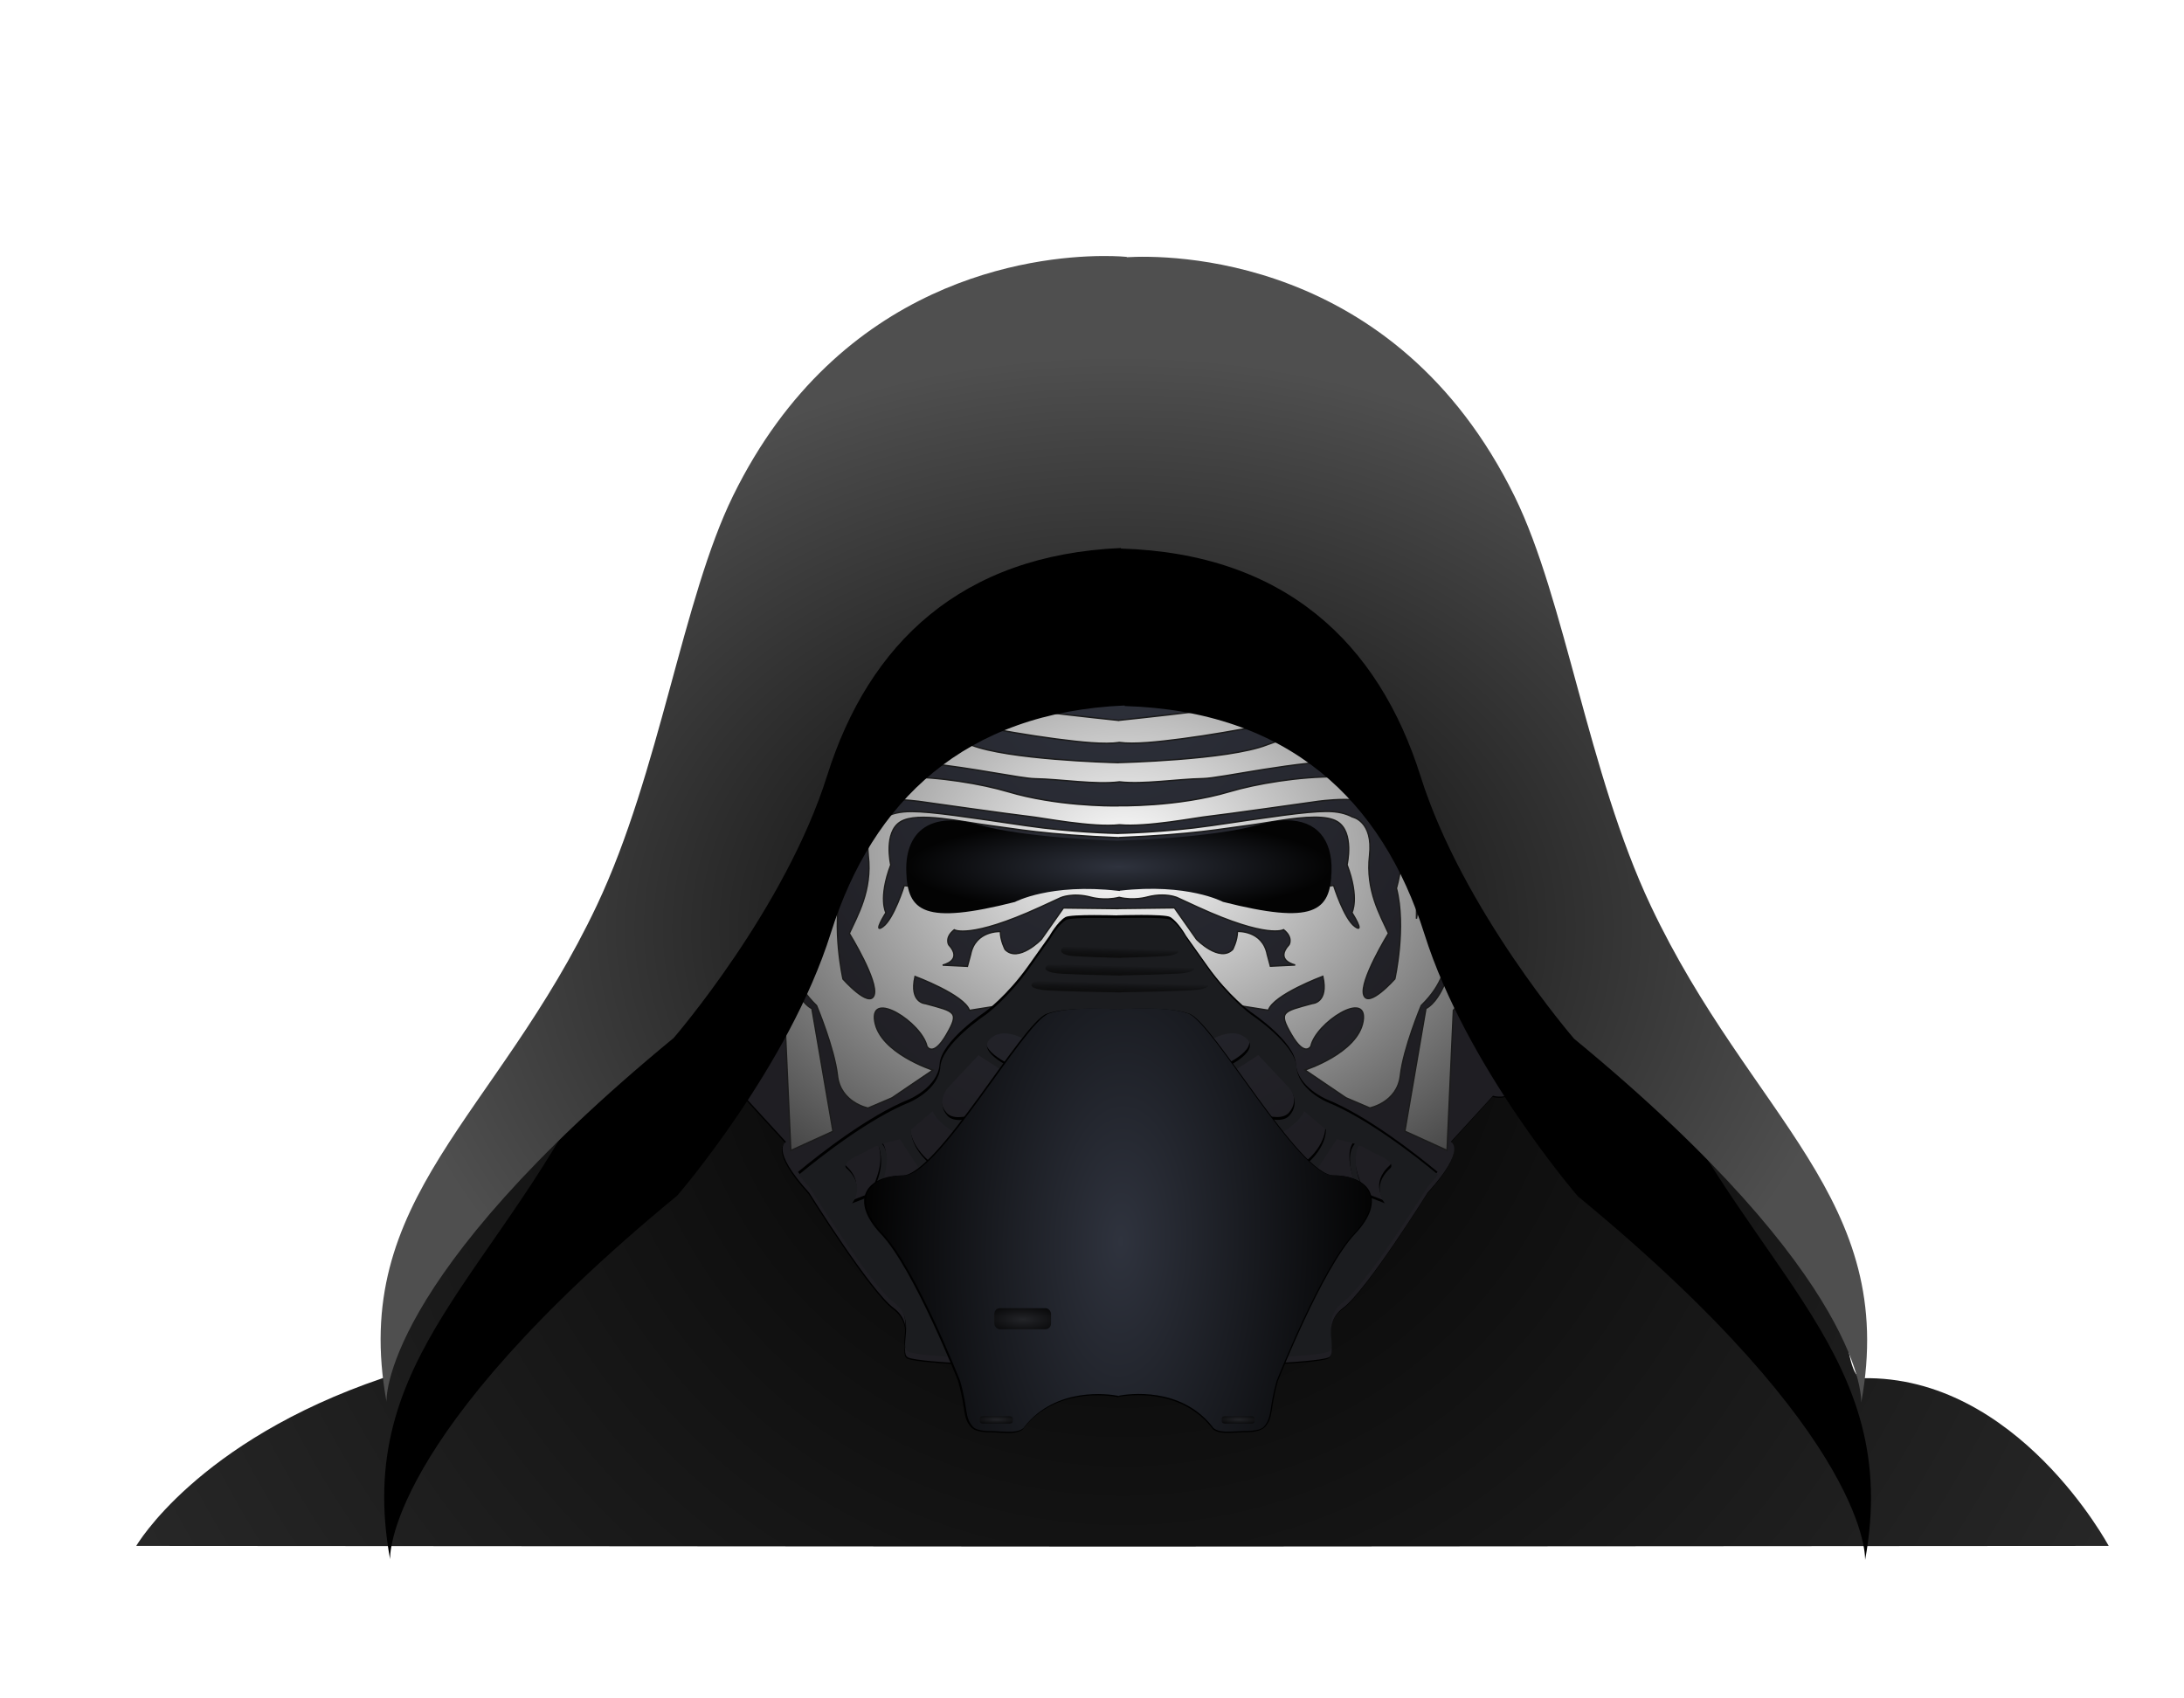 <?xml version="1.0" encoding="UTF-8" standalone="no"?>
<!-- Created with Inkscape (http://www.inkscape.org/) -->

<svg
   xmlns:dc="http://purl.org/dc/elements/1.1/"
   xmlns:cc="http://creativecommons.org/ns#"
   xmlns:rdf="http://www.w3.org/1999/02/22-rdf-syntax-ns#"
   xmlns:svg="http://www.w3.org/2000/svg"
   xmlns="http://www.w3.org/2000/svg"
   xmlns:xlink="http://www.w3.org/1999/xlink"
   xmlns:sodipodi="http://sodipodi.sourceforge.net/DTD/sodipodi-0.dtd"
   xmlns:inkscape="http://www.inkscape.org/namespaces/inkscape"
   width="450mm"
   height="350mm"
   viewBox="0 0 1594.488 1240.158"
   id="svg2"
   version="1.1"
   inkscape:version="0.91 r13725"
   sodipodi:docname="kylo.svg">
  <defs
     id="defs4">
    <linearGradient
       id="linearGradient4507"
       inkscape:collect="always">
      <stop
         id="stop4509"
         offset="0"
         style="stop-color:#000000;stop-opacity:1" />
      <stop
         id="stop4511"
         offset="1"
         style="stop-color:#323232;stop-opacity:1" />
    </linearGradient>
    <linearGradient
       inkscape:collect="always"
       id="linearGradient4340">
      <stop
         style="stop-color:#000000;stop-opacity:1;"
         offset="0"
         id="stop4342" />
      <stop
         style="stop-color:#4f4f4f;stop-opacity:1"
         offset="1"
         id="stop4344" />
    </linearGradient>
    <linearGradient
       inkscape:collect="always"
       id="linearGradient4389">
      <stop
         style="stop-color:#232428;stop-opacity:1"
         offset="0"
         id="stop4391" />
      <stop
         style="stop-color:#000000;stop-opacity:1"
         offset="1"
         id="stop4393" />
    </linearGradient>
    <linearGradient
       id="linearGradient4278"
       inkscape:collect="always">
      <stop
         id="stop4280"
         offset="0"
         style="stop-color:#2f333e;stop-opacity:1" />
      <stop
         id="stop4282"
         offset="1"
         style="stop-color:#030303;stop-opacity:1" />
    </linearGradient>
    <linearGradient
       inkscape:collect="always"
       id="linearGradient4254">
      <stop
         style="stop-color:#2f333e;stop-opacity:1"
         offset="0"
         id="stop4256" />
      <stop
         style="stop-color:#1f1e23;stop-opacity:1"
         offset="1"
         id="stop4258" />
    </linearGradient>
    <linearGradient
       inkscape:collect="always"
       id="linearGradient4246">
      <stop
         style="stop-color:#ffffff;stop-opacity:1"
         offset="0"
         id="stop4248" />
      <stop
         style="stop-color:#404040;stop-opacity:1"
         offset="1"
         id="stop4250" />
    </linearGradient>
    <linearGradient
       id="linearGradient4321"
       inkscape:collect="always">
      <stop
         id="stop4323"
         offset="0"
         style="stop-color:#0d0d0d;stop-opacity:1" />
      <stop
         id="stop4325"
         offset="1"
         style="stop-color:#020202;stop-opacity:0" />
    </linearGradient>
    <linearGradient
       inkscape:collect="always"
       xlink:href="#linearGradient4321"
       id="linearGradient4315"
       x1="-556.982"
       y1="487.876"
       x2="-556.797"
       y2="480.553"
       gradientUnits="userSpaceOnUse" />
    <linearGradient
       gradientTransform="matrix(0.85,0,0,1,-79.171,-12.564)"
       inkscape:collect="always"
       xlink:href="#linearGradient4321"
       id="linearGradient4315-4"
       x1="-556.982"
       y1="487.876"
       x2="-556.797"
       y2="480.553"
       gradientUnits="userSpaceOnUse" />
    <linearGradient
       gradientTransform="matrix(0.666,0,0,1,-176.955,-25.696)"
       inkscape:collect="always"
       xlink:href="#linearGradient4321"
       id="linearGradient4315-1"
       x1="-556.982"
       y1="487.876"
       x2="-556.797"
       y2="480.553"
       gradientUnits="userSpaceOnUse" />
    <filter
       inkscape:collect="always"
       style="color-interpolation-filters:sRGB"
       id="filter4484"
       x="-0.03"
       width="1.06"
       y="-0.02"
       height="1.04">
      <feGaussianBlur
         inkscape:collect="always"
         stdDeviation="2.72"
         id="feGaussianBlur4486" />
    </filter>
    <filter
       inkscape:collect="always"
       style="color-interpolation-filters:sRGB"
       id="filter4525"
       x="-0.051"
       width="1.102"
       y="-0.028"
       height="1.056">
      <feGaussianBlur
         inkscape:collect="always"
         stdDeviation="3.649"
         id="feGaussianBlur4527" />
    </filter>
    <linearGradient
       gradientTransform="matrix(0.85,0,0,1,-79.171,-12.564)"
       inkscape:collect="always"
       xlink:href="#linearGradient4321"
       id="linearGradient4655"
       x1="-556.982"
       y1="487.876"
       x2="-556.797"
       y2="480.553"
       gradientUnits="userSpaceOnUse" />
    <linearGradient
       gradientTransform="matrix(0.666,0,0,1,-176.955,-25.696)"
       inkscape:collect="always"
       xlink:href="#linearGradient4321"
       id="linearGradient4657"
       x1="-556.982"
       y1="487.876"
       x2="-556.797"
       y2="480.553"
       gradientUnits="userSpaceOnUse" />
    <linearGradient
       gradientTransform="matrix(0.85,0,0,1,-79.171,-12.564)"
       inkscape:collect="always"
       xlink:href="#linearGradient4321"
       id="linearGradient5045"
       x1="-556.982"
       y1="487.876"
       x2="-556.797"
       y2="480.553"
       gradientUnits="userSpaceOnUse" />
    <linearGradient
       gradientTransform="matrix(0.666,0,0,1,-176.955,-25.696)"
       inkscape:collect="always"
       xlink:href="#linearGradient4321"
       id="linearGradient5047"
       x1="-556.982"
       y1="487.876"
       x2="-556.797"
       y2="480.553"
       gradientUnits="userSpaceOnUse" />
    <filter
       inkscape:collect="always"
       style="color-interpolation-filters:sRGB"
       id="filter5105"
       x="-0.043"
       width="1.086"
       y="-0.031"
       height="1.062">
      <feGaussianBlur
         inkscape:collect="always"
         stdDeviation="9.957"
         id="feGaussianBlur5107" />
    </filter>
    <radialGradient
       inkscape:collect="always"
       xlink:href="#linearGradient4246"
       id="radialGradient4252"
       cx="385.709"
       cy="464.353"
       fx="385.709"
       fy="464.353"
       r="242.646"
       gradientTransform="matrix(1.463,0,0,1.101,-177.75,-49.621)"
       gradientUnits="userSpaceOnUse" />
    <radialGradient
       inkscape:collect="always"
       xlink:href="#linearGradient4254"
       id="radialGradient4260"
       cx="382.974"
       cy="342.125"
       fx="382.974"
       fy="342.125"
       r="279.228"
       gradientTransform="matrix(1.065,-0.007,0.01,1.434,-29.107,-204.401)"
       gradientUnits="userSpaceOnUse" />
    <radialGradient
       inkscape:collect="always"
       xlink:href="#linearGradient4278"
       id="radialGradient4276"
       cx="382.489"
       cy="469.313"
       fx="382.489"
       fy="469.313"
       r="144.706"
       gradientTransform="matrix(1,0,0,0.213,0,369.322)"
       gradientUnits="userSpaceOnUse" />
    <radialGradient
       inkscape:collect="always"
       xlink:href="#linearGradient4389"
       id="radialGradient4373"
       cx="317"
       cy="769.041"
       fx="317"
       fy="769.041"
       r="19.786"
       gradientTransform="matrix(1.854,0.029,-0.009,0.609,-263.591,292.009)"
       gradientUnits="userSpaceOnUse" />
    <radialGradient
       inkscape:collect="always"
       xlink:href="#linearGradient4389"
       id="radialGradient4373-3"
       cx="317"
       cy="769.041"
       fx="317"
       fy="769.041"
       r="19.786"
       gradientTransform="matrix(1.077,0.01,-0.005,0.211,-38.279,670.484)"
       gradientUnits="userSpaceOnUse" />
    <radialGradient
       inkscape:collect="always"
       xlink:href="#linearGradient4389"
       id="radialGradient4373-3-9"
       cx="317"
       cy="769.041"
       fx="317"
       fy="769.041"
       r="19.786"
       gradientTransform="matrix(1.077,0.01,-0.005,0.211,126.352,670.503)"
       gradientUnits="userSpaceOnUse" />
    <radialGradient
       inkscape:collect="always"
       xlink:href="#linearGradient4278"
       id="radialGradient4478"
       cx="383.931"
       cy="710.759"
       fx="383.931"
       fy="710.759"
       r="171.605"
       gradientTransform="matrix(1,0.025,-0.05,2,35.265,-713.322)"
       gradientUnits="userSpaceOnUse" />
    <radialGradient
       inkscape:collect="always"
       xlink:href="#linearGradient4340"
       id="radialGradient4497"
       cx="1165.365"
       cy="409.385"
       fx="1165.365"
       fy="409.385"
       r="606.417"
       gradientTransform="matrix(0.895,0,0,0.69,-225.906,207.452)"
       gradientUnits="userSpaceOnUse" />
    <radialGradient
       inkscape:collect="always"
       xlink:href="#linearGradient4507"
       id="radialGradient4513"
       gradientUnits="userSpaceOnUse"
       gradientTransform="matrix(-1.307,0.018,-0.018,-1.33,2354.515,1079.999)"
       cx="1168.258"
       cy="429.462"
       fx="1168.258"
       fy="429.462"
       r="804.663" />
    <filter
       inkscape:collect="always"
       style="color-interpolation-filters:sRGB"
       id="filter4316"
       x="-0.138"
       width="1.276"
       y="-0.179"
       height="1.358">
      <feGaussianBlur
         inkscape:collect="always"
         stdDeviation="69.822"
         id="feGaussianBlur4318" />
    </filter>
  </defs>
  <sodipodi:namedview
     id="base"
     pagecolor="#ffffff"
     bordercolor="#666666"
     borderopacity="1.0"
     inkscape:pageopacity="0.0"
     inkscape:pageshadow="2"
     inkscape:zoom="0.24748737"
     inkscape:cx="653.92568"
     inkscape:cy="588.18399"
     inkscape:document-units="px"
     inkscape:current-layer="layer1"
     showgrid="false"
     showguides="true"
     inkscape:guide-bbox="true"
     inkscape:window-width="1365"
     inkscape:window-height="717"
     inkscape:window-x="0"
     inkscape:window-y="23"
     inkscape:window-maximized="1">
    <sodipodi:guide
       position="254.558,662.66"
       orientation="1,0"
       id="guide4330" />
  </sodipodi:namedview>
  <g
     inkscape:label="Layer 1"
     inkscape:groupmode="layer"
     id="layer1"
     transform="translate(0,187.795)">
    <path
       inkscape:connector-curvature="0"
       style="fill:url(#radialGradient4513);fill-opacity:1;fill-rule:evenodd;stroke:none;stroke-width:1px;stroke-linecap:butt;stroke-linejoin:miter;stroke-opacity:1"
       d="M 816.553,117.308 C 638.19,116.214 422.442,525.533 312.635,703.824 290.653,739.515 293.59,813.716 279.29,818.567 143.56,864.619 99.45,941.065 99.45,941.065 l 718.769,0.477 0,0.002 1.271,0 1.269,0 0,-0.002 718.771,-0.477 c 0,0 -66.722,-124.766 -179.842,-122.498 -15.098,0.303 -11.361,-79.052 -33.343,-114.743 C 1215.934,524.553 998.416,111.725 819.49,117.38 c -0.978,-0.031 -1.955,-0.066 -2.936,-0.072 z"
       id="path4334" />
    <g
       id="g4248"
       transform="matrix(1.073,0,0,1.101,406.487,-71.594)">
      <path
         transform="matrix(1.005,0,0,0.891,-1.746,44.795)"
         inkscape:connector-curvature="0"
         id="path4203-0"
         d="m 386.158,126.207 c -3.347,0.025 -5.182,0.137 -5.182,0.137 l 0,0.043 C 368.152,125.825 172.653,120.744 143.637,332.15 c 0,0 8.572,111.428 -40,287.143 0,0 2.859,34.285 24.287,28.57 l 28.57,34.287 c 0,0 -11.428,4.998 15.715,37.855 0,0 41.428,72.858 57.143,85.715 15.714,12.857 3.5,32.861 9.643,36.785 3.672,2.346 28.93,3.93 28.93,3.93 l 1.361,-0.086 c 3.177,8.282 5.066,13.545 5.066,13.545 5.56,21.358 2.846,26.935 8.715,34.318 2.936,3.694 13.428,3.182 13.428,3.182 0,0 9.415,0.664 12.695,0.49 7.579,-0.402 8.734,-3.703 8.734,-3.703 21.549,-30.037 57.054,-24.321 63.053,-23.107 l 0,0.158 c 0,0 0.332,-0.066 0.391,-0.08 0.268,0.058 0.842,0.172 0.842,0.172 l 0,-0.342 c 5.993,-1.212 41.504,-6.933 63.055,23.107 0,0 1.153,3.301 8.732,3.703 3.28,0.174 12.695,-0.488 12.695,-0.488 0,0 10.492,0.51 13.428,-3.184 5.868,-7.384 3.155,-12.958 8.715,-34.316 0,0 1.891,-5.264 5.068,-13.547 l 1.361,0.086 c 0,0 25.256,-1.582 28.928,-3.928 6.142,-3.925 -6.072,-23.928 9.643,-36.785 15.714,-12.857 57.143,-85.715 57.143,-85.715 27.143,-32.857 15.715,-37.857 15.715,-37.857 l 28.572,-34.285 c 21.429,5.714 24.285,-28.572 24.285,-28.572 -48.571,-175.714 -40,-287.143 -40,-287.143 C 592.361,133.978 418.515,125.968 386.158,126.207 Z"
         style="fill:#000000;fill-opacity:1;fill-rule:evenodd;stroke:none;stroke-width:1px;stroke-linecap:butt;stroke-linejoin:miter;stroke-opacity:1;filter:url(#filter5105)" />
      <path
         inkscape:connector-curvature="0"
         id="path4203"
         d="m 386.733,156.577 c -3.363,0.022 -5.205,0.122 -5.205,0.122 l 0,0.038 c -12.883,-0.5 -209.277,-5.026 -238.426,183.298 0,0 8.611,99.262 -40.183,255.792 0,0 2.872,30.541 24.398,25.451 l 28.701,30.544 c 0,0 -11.48,4.453 15.787,33.722 0,0 41.618,64.903 57.404,76.356 15.786,11.453 3.516,29.273 9.687,32.769 3.689,2.09 29.062,3.501 29.062,3.501 l 114.808,-6.363 0,-0.014 113.572,6.295 c 0,0 25.371,-1.409 29.06,-3.499 6.17,-3.496 -6.099,-21.316 9.687,-32.769 15.786,-11.453 57.404,-76.356 57.404,-76.356 27.267,-29.27 15.787,-33.724 15.787,-33.724 l 28.703,-30.542 c 21.527,5.09 24.396,-25.453 24.396,-25.453 C 612.581,439.216 621.191,339.954 621.191,339.954 593.879,163.5 419.238,156.364 386.733,156.577 Z"
         style="fill:url(#radialGradient4260);fill-opacity:1;fill-rule:evenodd;stroke:none;stroke-width:1px;stroke-linecap:butt;stroke-linejoin:miter;stroke-opacity:1" />
      <path
         id="path4285"
         d="m 543.493,322.292 c -6.517,-0.113 -13.088,0.826 -19.546,2.973 -45.923,15.271 -142.077,20.362 -142.077,20.362 l 0,0.009 c -6.603,-0.366 -96.597,-5.578 -140.837,-20.289 -45.923,-15.271 -97.589,30.542 -94.719,81.446 2.87,50.904 -20.091,127.26 8.611,157.802 l 4.305,92.901 28.703,-12.727 -14.352,-81.446 c 0,0 -26.406,-9.378 -22.96,-103.081 l 1.075,-29.27 1.077,-11.77 c 0,0 -10.046,-96.082 107.274,-75.085 0,0 90.583,20.555 122.768,16.263 32.736,3.938 122.115,-16.343 122.115,-16.343 117.32,-20.998 107.276,75.083 107.276,75.083 l 1.075,11.772 1.077,29.27 c 3.446,93.703 -22.962,103.081 -22.962,103.081 l -14.351,81.446 28.701,12.725 4.305,-92.899 c 28.702,-30.542 5.741,-106.898 8.611,-157.802 2.467,-43.746 -35.342,-83.732 -75.171,-84.421 z m 3.016,28.814 c -0.687,-0.009 -1.38,-0.008 -2.078,0.004 -4.622,0.075 -9.489,0.601 -14.602,1.615 -47.864,9.494 -147.657,19.461 -147.657,19.461 l 0,0.016 c -1.908,-0.191 -99.623,-9.995 -147.021,-19.396 -54.534,-10.817 -81.243,34.098 -78.373,85.002 0.796,14.122 -1.05,23.735 -0.769,35.467 0.572,23.927 0.154,43.864 4.034,53.919 -0.288,7.304 1.878,20.176 16.734,34.229 0,0 12.178,28.346 14.207,46.343 2.03,17.997 20.802,21.595 20.802,21.595 l 16.236,-6.749 27.906,-18.446 c 0,0 -36.023,-11.248 -39.575,-32.395 -3.552,-21.147 31.964,0.9 35.515,16.647 0,0 4.06,7.649 13.193,-7.649 9.133,-15.298 6.088,-15.298 -14.207,-20.698 0,0 -11.162,-0.45 -7.103,-17.997 0,0 33.488,12.148 37.04,22.497 l 31.964,-4.95 10.148,-23.396 25.878,-29.246 34.326,-0.9 0,-0.047 33.088,0.866 25.878,29.246 10.148,23.396 31.966,4.95 c 3.552,-10.348 37.038,-22.497 37.038,-22.497 4.059,17.547 -7.103,17.997 -7.103,17.997 -20.296,5.399 -23.34,5.398 -14.207,20.696 9.133,15.298 13.193,7.649 13.193,7.649 3.552,-15.748 39.069,-37.794 35.517,-16.647 -3.552,21.147 -39.577,32.395 -39.577,32.395 l 27.906,18.448 16.236,6.749 c 0,0 18.774,-3.6 20.804,-21.597 2.03,-17.997 14.205,-46.343 14.205,-46.343 14.856,-14.052 17.022,-26.923 16.734,-34.227 3.88,-10.055 3.462,-29.994 4.034,-53.921 0.28,-11.732 -1.563,-21.346 -0.767,-35.467 2.561,-45.411 -18.419,-86.055 -61.693,-86.618 z m -11.808,16.478 c 84.005,-0.931 66.324,77.458 66.324,77.458 l 0.359,29.587 1.838,42.53 c -0.136,0.282 -0.227,0.483 -0.357,0.755 -1.646,-5.263 -4.744,-18.403 -5.908,-45.345 -1.615,-37.383 -1.793,-36.747 -11.121,-69.357 -4.956,-17.324 -26.062,-23.289 -48.767,-23.549 -20.034,-0.229 -41.316,3.985 -53.845,8.757 -26.729,10.181 -101.354,11.77 -101.354,11.77 l 0,0.049 c -6.488,-0.159 -74.657,-2.042 -100.116,-11.739 -26.729,-10.181 -93.282,-17.816 -102.61,14.794 -9.328,32.61 -9.508,31.974 -11.123,69.357 -1.163,26.939 -4.262,40.078 -5.908,45.341 -0.13,-0.271 -0.22,-0.471 -0.355,-0.752 l 1.836,-42.53 0.359,-29.588 c 0,0 -21.526,-95.444 95.794,-74.446 0,0 42.732,9.132 79.768,13.846 17.373,2.211 33.097,3.801 43.293,2.378 l 0,-0.005 c 10.207,1.276 25.632,-0.288 42.655,-2.455 37.036,-4.714 79.77,-13.846 79.77,-13.846 10.999,-1.969 20.778,-2.914 29.468,-3.01 z m 6.761,31.372 c 19.903,0.054 36.092,3.372 40.964,13.324 14.172,28.952 2.511,91.467 2.511,91.467 0.359,-39.291 0.359,-42.473 -4.664,-73.174 -5.023,-30.701 -86.644,-21.475 -122.342,-11.135 -35.698,10.34 -76.061,9.385 -76.061,9.385 l 0,0.096 c -6.03,0.067 -42.189,0.054 -74.823,-9.399 -35.698,-10.34 -117.32,-19.566 -122.342,11.135 -5.023,30.701 -5.023,33.883 -4.664,73.174 0,0 -11.66,-62.517 2.511,-91.469 14.172,-28.952 124.138,-1.75 142.615,-1.432 18.398,0.317 41.06,4.101 57.724,2.091 16.585,1.8 38.815,-1.86 56.923,-2.171 12.126,-0.209 63.652,-11.996 101.649,-11.892 z m -5.137,25.745 c 13.851,-0.022 30.697,2.244 35.339,12.713 8.252,18.612 -0.359,46.131 -0.359,46.131 6.817,25.77 -1.077,60.13 -1.077,60.13 0,0 -17.938,19.726 -21.167,10.659 -3.229,-9.067 16.862,-40.884 16.862,-40.884 -5.561,-11.931 -15.607,-28.473 -12.916,-51.539 2.691,-23.066 -11.647,-25.639 -11.647,-25.639 -4.334,-2.288 -9.979,-3.735 -17.849,-3.683 -14.384,0.095 -38.064,3.699 -77.694,9.352 -32.894,4.692 -63.948,5.176 -63.948,5.176 l 0,0.045 c -3.284,-0.064 -31.711,-0.72 -62.708,-5.141 -39.63,-5.653 -63.312,-9.257 -77.696,-9.352 -7.87,-0.052 -13.513,1.396 -17.847,3.683 0,0 -14.34,2.573 -11.649,25.639 2.691,23.066 -7.355,39.61 -12.916,51.54 0,0 20.093,31.815 16.864,40.882 -3.229,9.067 -21.169,-10.659 -21.169,-10.659 0,0 -7.894,-34.36 -1.077,-60.13 0,0 -8.609,-27.519 -0.357,-46.131 8.252,-18.612 55.071,-11.294 55.071,-11.294 0,0 63.325,8.749 72.653,9.703 9.296,0.951 43.531,7.588 61.876,5.587 18.532,1.716 51.869,-4.732 61.024,-5.669 9.328,-0.954 72.651,-9.703 72.651,-9.703 0,0 8.961,-1.401 19.734,-1.418 z m -20.761,11.737 c 6.403,-0.005 11.908,0.791 15.555,2.97 11.67,6.974 6.596,28.571 6.596,28.571 8.626,22.272 3.298,31.72 3.298,31.72 0,0 9.386,14.399 2.029,9.225 -7.357,-5.174 -14.46,-27.222 -14.46,-27.222 l -24.1,2.476 -121.375,-8.685 0,-0.009 -0.059,0.004 -1.179,-0.084 0,0.169 -121.373,8.685 -24.102,-2.474 c 0,0 -7.103,22.046 -14.46,27.22 -7.357,5.174 2.029,-9.223 2.029,-9.223 0,0 -5.327,-9.448 3.298,-31.72 0,0 -5.073,-21.597 6.596,-28.571 11.67,-6.974 42.368,0.224 60.634,2.474 18.266,2.25 36.941,6.074 88.617,8.099 l 0,-0.136 c 50.704,-2.037 69.266,-5.814 87.38,-8.045 12.558,-1.547 30.99,-5.433 45.076,-5.444 z m -103.734,51.657 c 6.407,0 10.222,1.655 10.222,1.655 l 14.172,6.363 c 47.717,21.316 58.301,14.953 58.301,14.953 6.637,5.09 3.767,9.863 3.767,9.863 -10.046,10.658 4.126,13.521 4.126,13.521 l -16.862,0.795 -2.152,-7.795 c -3.229,-16.226 -20.272,-15.271 -20.272,-15.271 0,6.045 -3.228,11.93 -3.228,11.93 -8.969,8.908 -24.577,-6.681 -24.577,-6.681 l -15.073,-20.879 -38.386,0.451 0,0.066 -37.148,-0.435 -15.073,20.879 c 0,0 -15.605,15.589 -24.575,6.681 0,0 -3.23,-5.887 -3.23,-11.932 0,0 -17.043,-0.953 -20.272,15.273 l -2.152,7.795 -16.862,-0.797 c 0,0 14.172,-2.863 4.126,-13.521 0,0 -2.87,-4.773 3.767,-9.863 0,0 10.583,6.363 58.301,-14.953 l 14.172,-6.363 c 0,0 8.073,-3.5 20.451,-0.318 0,0 9.064,2.616 19.287,0.103 10.079,2.371 18.94,-0.183 18.94,-0.183 3.868,-0.994 7.316,-1.336 10.228,-1.336 z"
         style="fill:url(#radialGradient4252);fill-opacity:1;fill-rule:evenodd;stroke:#1b1b1b;stroke-width:0.946px;stroke-linecap:butt;stroke-linejoin:miter;stroke-opacity:1"
         inkscape:connector-curvature="0" />
      <path
         id="path4209"
         d="m 496.919,438.483 c -5.597,-0.039 -11.912,0.886 -18.897,2.855 -31.931,9.002 -96.153,10.741 -96.153,10.741 l 0,0.047 c -6.384,-0.196 -64.735,-2.192 -94.915,-10.7 -31.931,-9.002 -49.869,3.808 -49.152,30.813 0.718,27.005 12.197,35.66 73.907,20.426 0,0 23.978,-12.572 70.159,-7.403 l 0,0.045 c 0.072,-0.009 0.142,-0.014 0.214,-0.023 0.344,0.039 0.678,0.069 1.024,0.11 l 0,-0.22 c 46.181,-5.168 70.159,7.403 70.159,7.403 61.71,15.234 73.189,6.577 73.907,-20.428 0.561,-21.098 -10.266,-33.531 -30.255,-33.669 z"
         style="fill:url(#radialGradient4276);fill-opacity:1;fill-rule:evenodd;stroke:none;stroke-width:1px;stroke-linecap:butt;stroke-linejoin:miter;stroke-opacity:1"
         inkscape:connector-curvature="0" />
      <path
         transform="matrix(1.005,0,0,0.891,1446.933,11.633)"
         inkscape:connector-curvature="0"
         id="path4236-9-3"
         d="m -1044.068,549.519 c -8.369,-0.007 -16,0.264 -16.484,0.281 l 0,0.057 c -1.823,-0.061 -7.859,-0.252 -15.252,-0.246 -8.637,0.007 -17.744,0.319 -19.625,1.541 -5.413,3.516 -10.725,13.969 -10.725,13.969 l -14.561,22.551 c -14.239,22.052 -29.023,33.951 -29.023,33.951 0,0 -29.8,21.72 -30.811,38.893 -1.01,17.173 -20.707,26.264 -20.707,26.264 -27.319,12.183 -59.687,39.954 -75.17,54.051 2.012,2.784 4.351,5.818 7.106,9.152 0,0 41.428,72.856 57.142,85.713 15.714,12.857 3.5,32.863 9.643,36.787 3.672,2.346 28.928,3.928 28.928,3.928 l 114.287,-7.143 0,-0.016 113.055,7.066 c 0,0 25.256,-1.582 28.928,-3.928 6.142,-3.925 -6.072,-23.93 9.643,-36.787 15.714,-12.857 57.143,-85.713 57.143,-85.713 2.754,-3.334 5.093,-6.368 7.105,-9.152 -15.483,-14.096 -47.851,-41.868 -75.17,-54.051 10e-6,0 -19.697,-9.091 -20.707,-26.264 -1.01,-17.173 -30.811,-38.893 -30.811,-38.893 0,0 -14.784,-11.899 -29.023,-33.951 l -14.561,-22.551 c 0,0 -5.311,-10.453 -10.725,-13.969 -1.881,-1.222 -10.988,-1.534 -19.625,-1.541 z m 61.447,85.975 c 3.265,0.034 6.48,1.062 9.248,3.74 11.071,10.714 -18.215,23.928 -18.215,23.928 l -11.072,-18.928 c 0,0 10.246,-8.841 20.039,-8.74 z m -154.631,0.092 c 9.793,-0.1 20.039,8.74 20.039,8.74 l -11.072,18.928 c 0,0 -29.286,-13.213 -18.215,-23.928 2.768,-2.679 5.984,-3.707 9.248,-3.74 z m 172.092,16.148 21.072,24.643 c 0,-3e-5 7.857,10.715 0,20.357 -7.857,9.643 -32.143,-5.357 -32.143,-5.357 l -12.5,-22.857 23.57,-16.785 z m -189.553,0.092 23.57,16.785 -12.5,22.857 c 0,0 -24.286,15 -32.143,5.357 -7.857,-9.643 0,-20.357 0,-20.357 l 21.072,-24.643 z m 220.625,41.693 14.643,13.57 c 0,0 1.429,15.715 -19.285,31.072 -20.714,15.357 -16.785,-25 -16.785,-25 0,0 16.428,-7.857 21.428,-19.643 z m -251.697,0.092 c 5,11.786 21.428,19.643 21.428,19.643 0,0 3.929,40.357 -16.785,25 -20.714,-15.357 -19.285,-31.072 -19.285,-31.072 l 14.643,-13.57 z m 273.84,20.623 12.143,3.57 c -9.286,11.429 3.93,40.357 3.93,40.357 l -36.43,-9.643 20.357,-34.285 z m -295.982,0.092 20.358,34.285 -36.43,9.643 c 0,0 13.215,-28.929 3.93,-40.357 l 12.143,-3.57 z m 311.381,4.977 c 1.836,-0.177 5.227,3.101 12.459,6.717 12.857,6.429 8.215,10 8.215,10 -13.571,13.571 -3.572,26.07 -3.572,26.07 l -12.5,-5.355 c 0,0 -8.571,-16.073 -7.143,-29.287 0.625,-5.781 1.113,-8.007 2.541,-8.145 z m -326.779,0.092 c 1.428,0.137 1.916,2.363 2.541,8.145 1.429,13.214 -7.143,29.287 -7.143,29.287 l -12.5,5.355 c 0,0 9.999,-12.499 -3.572,-26.07 0,0 -4.642,-3.571 8.215,-10 7.232,-3.616 10.623,-6.893 12.459,-6.717 z"
         style="fill:#000000;fill-opacity:1;fill-rule:evenodd;stroke:none;stroke-width:1px;stroke-linecap:butt;stroke-linejoin:miter;stroke-opacity:1;filter:url(#filter4484)" />
      <path
         inkscape:connector-curvature="0"
         id="path4236-9"
         d="m 398.087,503.155 c -8.408,-0.006 -16.074,0.235 -16.56,0.251 l 0,0.049 c -1.831,-0.054 -7.894,-0.225 -15.322,-0.219 -8.677,0.006 -17.825,0.284 -19.715,1.373 -5.438,3.132 -10.774,12.444 -10.774,12.444 l -14.627,20.089 c -14.304,19.644 -29.156,30.244 -29.156,30.244 0,0 -29.937,19.349 -30.952,34.646 -1.015,15.298 -20.802,23.396 -20.802,23.396 -27.444,10.853 -59.96,35.592 -75.514,48.149 2.021,2.48 4.371,5.183 7.138,8.153 0,0 41.618,64.901 57.404,76.355 15.786,11.453 3.516,29.275 9.687,32.771 3.689,2.09 29.06,3.499 29.06,3.499 l 114.81,-6.363 0,-0.012 113.572,6.295 c 0,0 25.371,-1.409 29.06,-3.499 6.17,-3.496 -6.099,-21.317 9.687,-32.771 15.786,-11.453 57.404,-76.355 57.404,-76.355 2.767,-2.97 5.117,-5.673 7.138,-8.153 -15.554,-12.557 -48.07,-37.297 -75.514,-48.149 0,0 -19.787,-8.099 -20.802,-23.396 -1.015,-15.298 -30.952,-34.646 -30.952,-34.646 0,0 -14.852,-10.6 -29.156,-30.244 L 428.576,516.971 c 0,0 -5.336,-9.311 -10.774,-12.444 -1.89,-1.089 -11.038,-1.367 -19.715,-1.373 z m 61.728,76.588 c 3.279,0.03 6.51,0.946 9.29,3.332 11.122,9.544 -18.298,21.315 -18.298,21.315 l -11.123,-16.861 c 0,0 10.292,-7.875 20.131,-7.786 z m -155.339,0.08 c 9.838,-0.089 20.131,7.786 20.131,7.786 l -11.123,16.861 c 0,0 -29.42,-11.771 -18.298,-21.315 2.78,-2.386 6.011,-3.302 9.29,-3.332 z m 172.879,14.387 21.169,21.952 c 0,-3e-5 7.893,9.545 0,18.135 -7.893,8.59 -32.29,-4.772 -32.29,-4.772 l -12.557,-20.362 23.678,-14.953 z m -190.42,0.08 23.678,14.953 -12.557,20.362 c 0,0 -24.397,13.363 -32.29,4.772 -7.893,-8.59 0,-18.135 0,-18.135 l 21.169,-21.952 z m 221.635,37.143 14.71,12.089 c 0,0 1.436,13.999 -19.373,27.68 -20.809,13.68 -16.862,-22.27 -16.862,-22.27 0,0 16.503,-6.999 21.526,-17.498 z m -252.849,0.08 c 5.023,10.499 21.526,17.498 21.526,17.498 0,0 3.947,35.951 -16.862,22.27 -20.809,-13.68 -19.373,-27.68 -19.373,-27.68 l 14.71,-12.089 z m 275.093,18.373 12.198,3.181 c -9.328,10.181 3.948,35.951 3.948,35.951 l -36.596,-8.59 20.451,-30.542 z m -297.337,0.08 20.451,30.542 -36.596,8.59 c 0,0 13.276,-25.77 3.948,-35.951 l 12.198,-3.18 z m 312.806,4.435 c 1.845,-0.157 5.251,2.762 12.516,5.983 12.916,5.727 8.252,8.908 8.252,8.908 -13.633,12.09 -3.589,23.224 -3.589,23.224 l -12.557,-4.771 c 0,0 -8.61,-14.318 -7.175,-26.09 0.628,-5.15 1.118,-7.133 2.553,-7.255 z m -328.275,0.08 c 1.435,0.122 1.925,2.105 2.553,7.255 1.435,11.772 -7.175,26.09 -7.175,26.09 l -12.557,4.771 c 0,0 10.045,-11.134 -3.589,-23.224 0,0 -4.664,-3.181 8.252,-8.908 7.265,-3.221 10.671,-6.141 12.516,-5.983 z"
         style="fill:#1b1c1f;fill-opacity:1;fill-rule:evenodd;stroke:none;stroke-width:1px;stroke-linecap:butt;stroke-linejoin:miter;stroke-opacity:1" />
      <g
         transform="matrix(1.005,0,0,0.891,916.451,117.449)"
         id="g4762">
        <path
           inkscape:connector-curvature="0"
           style="fill:url(#linearGradient4315);fill-opacity:1;fill-rule:evenodd;stroke:none;stroke-width:1.121px;stroke-linecap:butt;stroke-linejoin:miter;stroke-opacity:1"
           d="m -478.553,479.119 c -0.723,-0.012 -1.49,0.018 -2.301,0.1 -13.474,1.356 -50.35,1.865 -50.35,1.865 l 0,0.072 c -3.312,-0.048 -36.365,-0.556 -49.176,-1.846 -6.483,-0.653 -10.225,1.936 -10.191,3.729 0.041,2.158 5.237,3.692 13.502,4.068 14.892,0.678 29.076,1.018 47.041,1.357 l 0,-0.115 c 17.387,-0.331 31.312,-0.669 45.863,-1.332 8.264,-0.376 13.461,-1.911 13.502,-4.068 0.03,-1.568 -2.832,-3.747 -7.891,-3.83 z"
           id="path4213-3" />
        <path
           inkscape:connector-curvature="0"
           style="fill:url(#linearGradient4315-4);fill-opacity:1;fill-rule:evenodd;stroke:none;stroke-width:1.121px;stroke-linecap:butt;stroke-linejoin:miter;stroke-opacity:1"
           d="m -486.881,466.555 c -0.614,-0.012 -1.266,0.02 -1.955,0.102 -11.451,1.356 -42.789,1.863 -42.789,1.863 l 0,0.051 c -5.158,-0.094 -30.458,-0.603 -40.77,-1.824 -5.509,-0.653 -8.691,1.938 -8.662,3.73 0.035,2.158 4.449,3.692 11.473,4.068 12.656,0.678 24.711,1.016 39.979,1.355 l 0,-0.139 c 14.285,-0.324 25.887,-0.662 37.957,-1.309 7.023,-0.376 11.438,-1.911 11.473,-4.068 0.025,-1.568 -2.406,-3.747 -6.705,-3.83 z"
           id="path4213-3-6" />
        <path
           inkscape:connector-curvature="0"
           style="fill:url(#linearGradient4315-1);fill-opacity:1;fill-rule:evenodd;stroke:none;stroke-width:1.121px;stroke-linecap:butt;stroke-linejoin:miter;stroke-opacity:1"
           d="m -496.039,453.424 c -0.482,-0.012 -0.993,0.018 -1.533,0.1 -8.978,1.356 -33.549,1.865 -33.549,1.865 l 0,0.065 c -2.769,-0.062 -24.131,-0.57 -32.539,-1.84 -4.32,-0.653 -6.812,1.938 -6.789,3.73 0.027,2.158 3.488,3.692 8.994,4.068 9.923,0.678 19.373,1.018 31.344,1.357 l 0,-0.123 c 11.475,-0.329 20.704,-0.666 30.334,-1.324 5.507,-0.376 8.969,-1.911 8.996,-4.068 0.02,-1.568 -1.887,-3.747 -5.258,-3.83 z"
           id="path4213-3-5" />
      </g>
      <path
         transform="matrix(1.005,0,0,0.891,1062.282,95.792)"
         inkscape:connector-curvature="0"
         id="path4211-4"
         d="m -658.23,524.766 c -10.109,-0.046 -18.361,0.648 -18.361,0.648 l 0,287.857 c 0,0 40.714,-10 64.285,22.857 0,0 1.155,3.301 8.734,3.703 3.28,0.174 12.693,-0.49 12.693,-0.49 0,0 10.494,0.512 13.43,-3.182 5.868,-7.384 3.155,-12.96 8.715,-34.318 0,0 30,-83.571 52.143,-109.285 22.143,-25.714 9.284,-43.572 -14.287,-43.572 -23.571,0 -81.117,-113.751 -97.855,-120.428 -7.422,-2.96 -19.387,-3.745 -29.496,-3.791 z m -37.613,0.07 c -10.109,0.046 -22.074,0.831 -29.496,3.791 -16.738,6.676 -74.286,120.43 -97.857,120.43 -23.571,0 -36.428,17.856 -14.285,43.57 22.143,25.714 52.143,109.285 52.143,109.285 5.56,21.358 2.846,26.935 8.715,34.318 2.936,3.694 13.428,3.182 13.428,3.182 0,0 9.415,0.664 12.695,0.49 7.579,-0.402 8.734,-3.703 8.734,-3.703 23.571,-32.857 64.285,-22.857 64.285,-22.857 l 0,-287.857 c 0,0 -8.252,-0.694 -18.361,-0.648 z"
         style="fill:#000000;fill-opacity:1;fill-rule:evenodd;stroke:none;stroke-width:1px;stroke-linecap:butt;stroke-linejoin:miter;stroke-opacity:1;filter:url(#filter4525)" />
      <path
         inkscape:connector-curvature="0"
         id="path4211"
         d="m 399.975,563.253 c -10.135,-0.041 -18.402,0.577 -18.436,0.579 -5.744,-0.365 -33.511,-1.839 -46.85,2.88 -16.815,5.947 -74.626,107.281 -98.305,107.281 -23.679,0 -36.595,15.906 -14.351,38.813 22.244,22.907 52.381,97.353 52.381,97.353 5.585,19.026 2.859,23.994 8.755,30.571 2.949,3.291 13.489,2.834 13.489,2.834 0,0 9.458,0.592 12.753,0.437 7.614,-0.358 8.774,-3.299 8.774,-3.299 21.647,-26.758 57.315,-21.665 63.341,-20.585 l 0,0.141 c 0,0 0.333,-0.059 0.392,-0.071 0.269,0.052 0.846,0.153 0.846,0.153 l 0,-0.304 c 6.021,-1.08 41.694,-6.176 63.343,20.585 0,0 1.158,2.941 8.772,3.299 3.295,0.155 12.753,-0.435 12.753,-0.435 0,0 10.54,0.455 13.489,-2.836 5.895,-6.577 3.17,-11.544 8.755,-30.57 0,0 30.137,-74.446 52.381,-97.353 22.244,-22.907 9.329,-38.815 -14.351,-38.815 -23.679,0 -81.491,-101.332 -98.305,-107.279 -7.456,-2.637 -19.474,-3.338 -29.629,-3.379 z"
         style="fill:url(#radialGradient4478);fill-opacity:1;fill-rule:evenodd;stroke:none;stroke-width:1px;stroke-linecap:butt;stroke-linejoin:miter;stroke-opacity:1" />
      <rect
         rx="3.75"
         ry="3.75"
         y="762.077"
         x="297.714"
         height="13.929"
         width="38.571"
         id="rect4365"
         style="opacity:1;fill:url(#radialGradient4373);fill-opacity:1;stroke:none;stroke-width:1;stroke-linecap:round;stroke-linejoin:round;stroke-miterlimit:4;stroke-dasharray:none;stroke-opacity:1" />
      <rect
         rx="2.179"
         ry="1.302"
         y="833.732"
         x="287.825"
         height="4.837"
         width="22.409"
         id="rect4365-9"
         style="opacity:1;fill:url(#radialGradient4373-3);fill-opacity:1;stroke:none;stroke-width:1;stroke-linecap:round;stroke-linejoin:round;stroke-miterlimit:4;stroke-dasharray:none;stroke-opacity:1" />
      <rect
         rx="2.179"
         ry="1.302"
         y="833.751"
         x="452.456"
         height="4.837"
         width="22.409"
         id="rect4365-9-6"
         style="opacity:1;fill:url(#radialGradient4373-3-9);fill-opacity:1;stroke:none;stroke-width:1;stroke-linecap:round;stroke-linejoin:round;stroke-miterlimit:4;stroke-dasharray:none;stroke-opacity:1" />
    </g>
    <path
       inkscape:connector-curvature="0"
       style="fill:#000000;fill-opacity:1;fill-rule:evenodd;stroke:none;stroke-width:1px;stroke-linecap:butt;stroke-linejoin:miter;stroke-opacity:1;filter:url(#filter4316)"
       d="M 1149.518,-161.313 C 1093.444,-160.832 935.757,-142.929 848.758,34.353 807.639,118.141 788.768,260.348 737.764,368.261 655.949,541.362 535.596,607.299 566.016,773.581 c 0,0 -6.162,-98.791 234.254,-296.781 0,0 90.915,-105.056 125.26,-214.152 C 959.465,154.853 1034.828,82.57 1165.244,76.962 l 0,0.445 c 133.34,4.041 210.11,76.771 244.455,185.867 34.345,109.096 125.26,214.152 125.26,214.152 240.416,197.99 234.254,296.783 234.254,296.783 C 1799.633,607.928 1679.282,541.989 1597.467,368.888 1546.463,260.975 1527.591,118.768 1486.473,34.98 1388.711,-164.233 1201.783,-162.195 1169.986,-160.333 l 0,-0.273 c 0,0 -7.529,-0.818 -20.469,-0.707 z"
       id="path4338-4"
       transform="matrix(0.895,0,0,0.895,-221.784,258.469)" />
    <path
       style="fill:url(#radialGradient4497);fill-opacity:1;fill-rule:evenodd;stroke:none;stroke-width:1px;stroke-linecap:butt;stroke-linejoin:miter;stroke-opacity:1"
       d="M 804.323,-0.852 C 754.146,-0.421 613.043,15.599 535.193,174.237 498.399,249.214 481.512,376.465 435.872,473.029 362.661,627.926 254.965,686.929 282.186,835.723 c 0,0 -5.514,-88.402 209.618,-265.57 0,0 81.353,-94.007 112.087,-191.631 30.366,-96.458 97.804,-161.14 214.505,-166.158 l 0,0.398 c 119.317,3.616 188.013,68.697 218.746,166.32 30.733,97.623 112.087,191.631 112.087,191.631 215.132,177.168 209.618,265.571 209.618,265.571 27.221,-148.794 -80.473,-207.799 -153.684,-362.696 -45.64,-96.564 -62.527,-223.815 -99.321,-298.792 C 1018.361,-3.465 851.092,-1.64 822.639,0.026 l 0,-0.245 c 0,0 -6.737,-0.732 -18.316,-0.633 z"
       id="path4338"
       inkscape:connector-curvature="0" />
  </g>
</svg>
